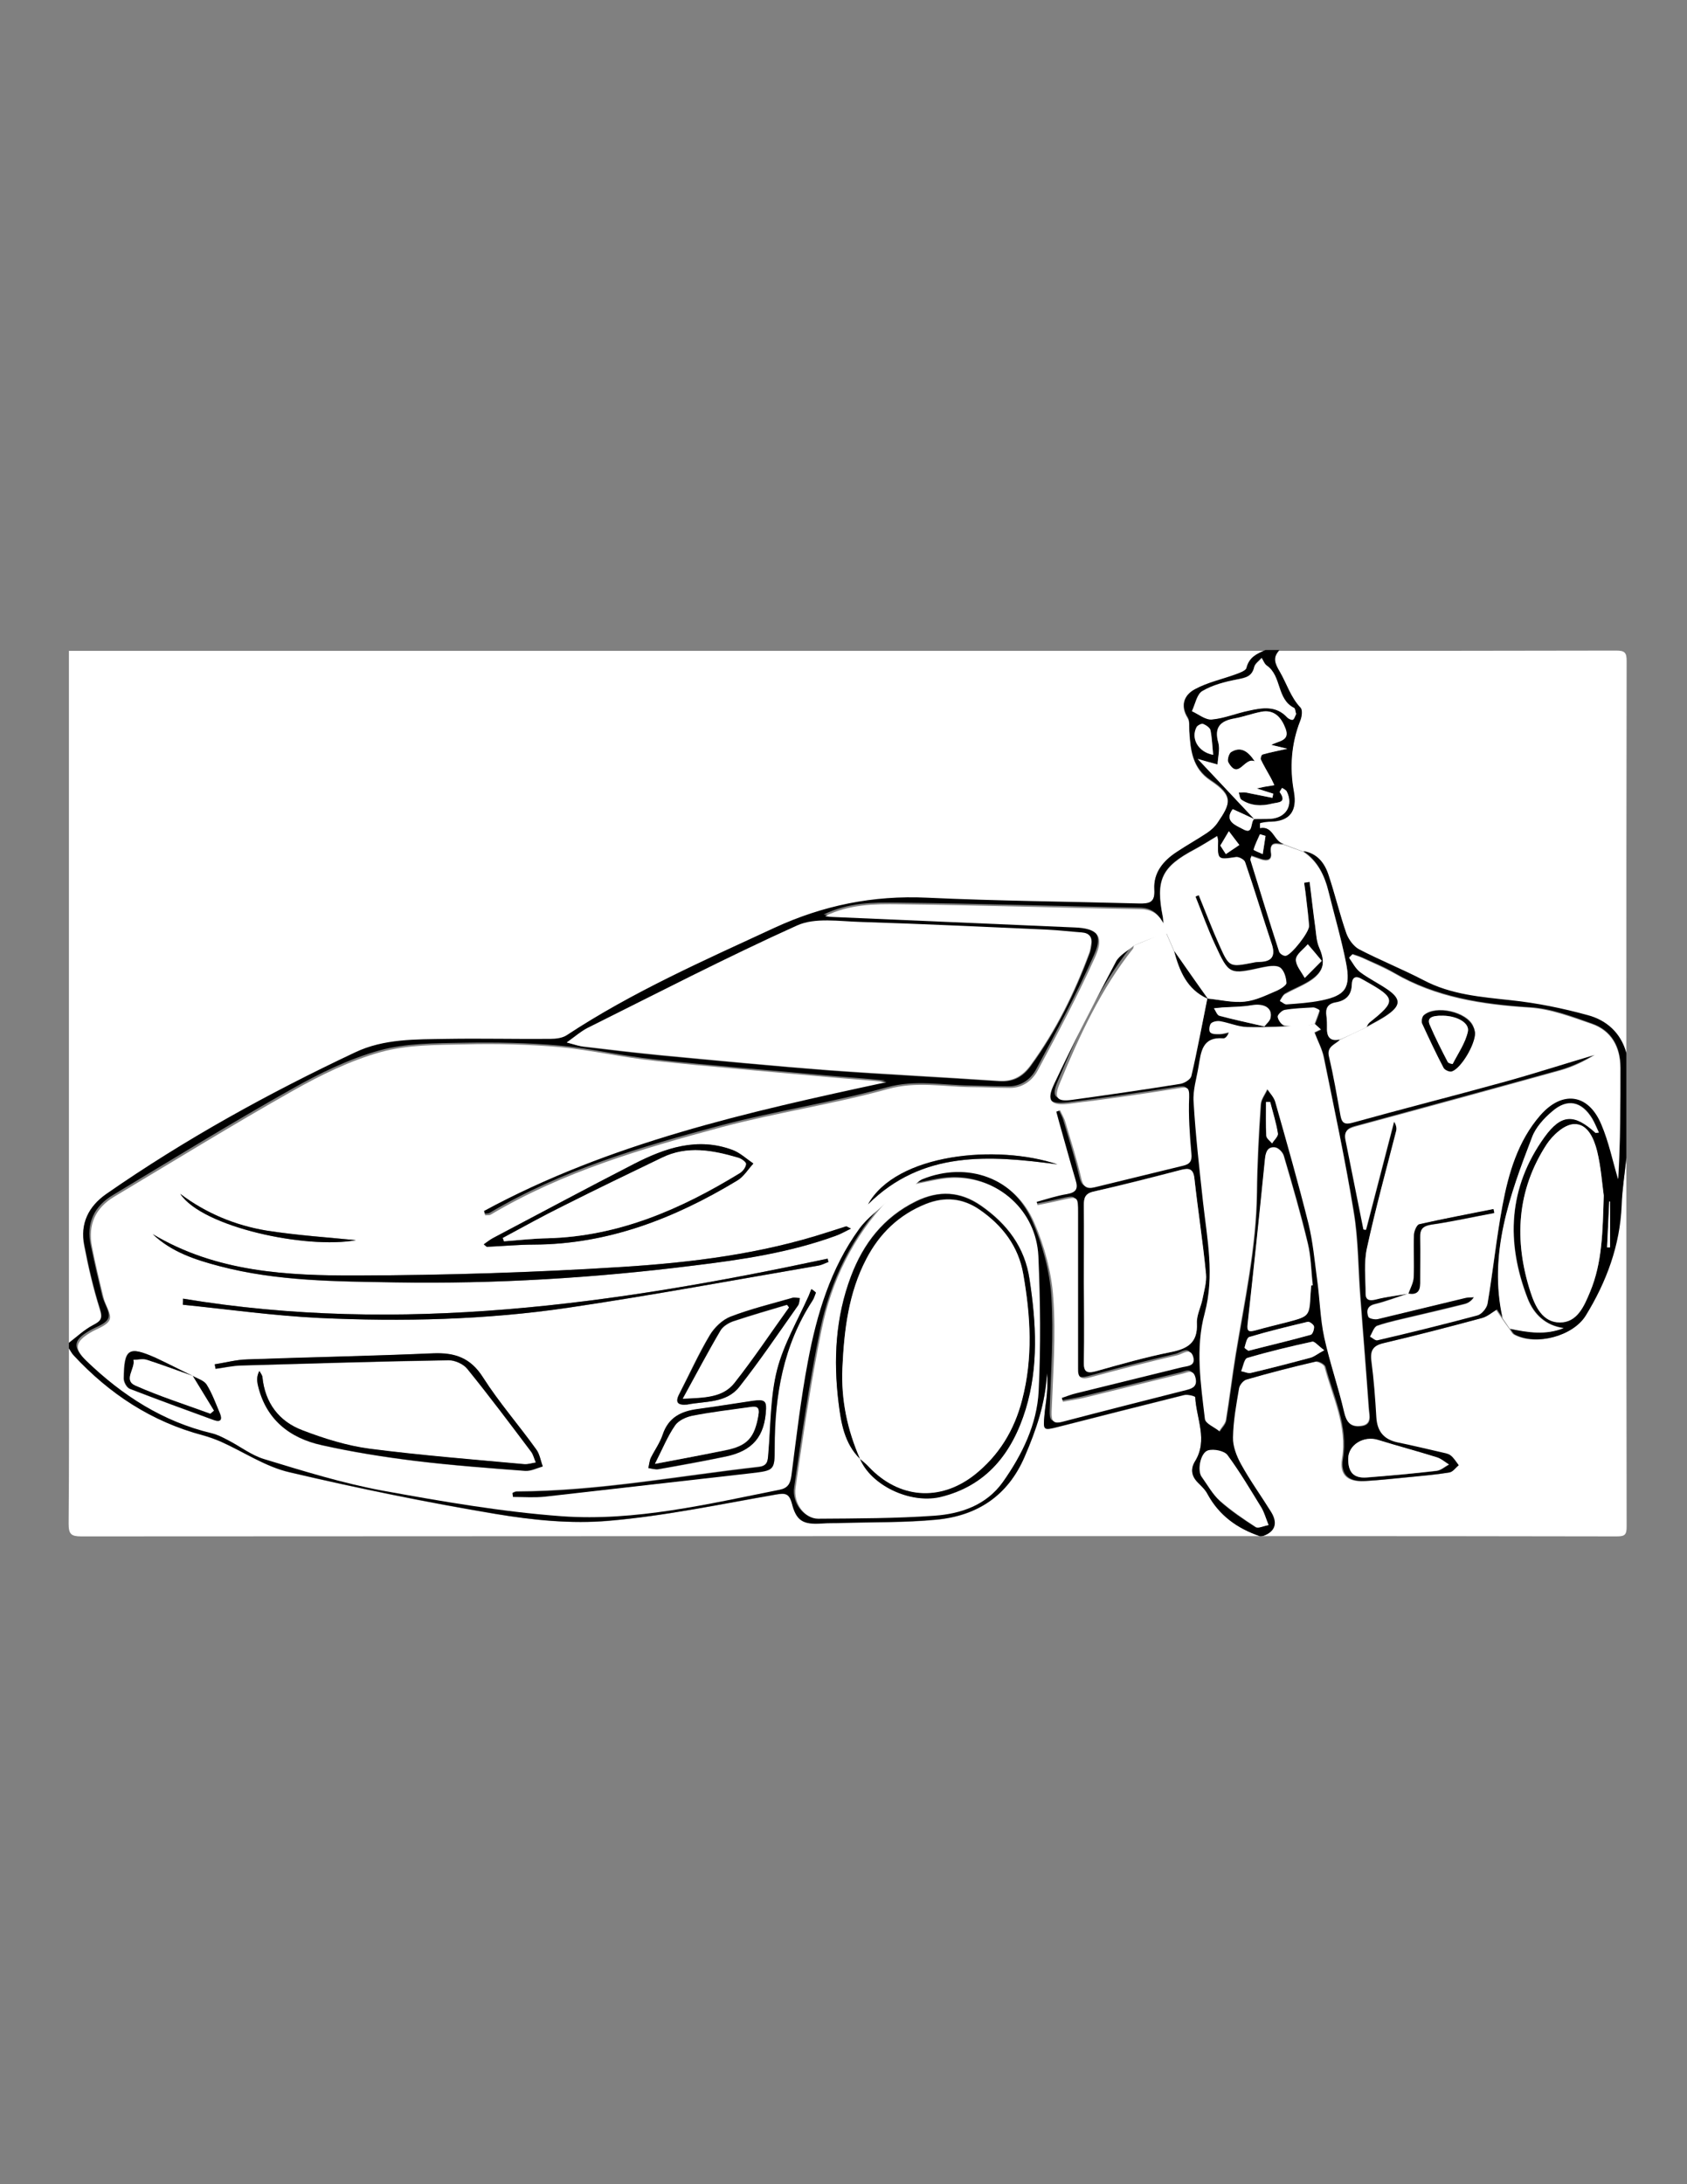 <?xml version="1.0" encoding="utf-8"?>
<!-- Generator: Adobe Illustrator 22.1.0, SVG Export Plug-In . SVG Version: 6.00 Build 0)  -->
<svg version="1.1" id="Layer_1" xmlns="http://www.w3.org/2000/svg" xmlns:xlink="http://www.w3.org/1999/xlink" x="0px" y="0px"
	 viewBox="0 0 612 792" style="enable-background:new 0 0 612 792;" xml:space="preserve">
<rect x="0" y="0" width="612" height="792" fill="#808080" stroke="none"/>
<style type="text/css">
	.st0{fill:#FFFFFF;}
</style>
<g>
	<g>
		<path class="st0" d="M25,487c0-83.7,0-167.3,0-251c144.7,0,289.3,0,434,0c-3.1,1.3-5.9,2.7-6.9,6.5c-0.2,1-2.4,1.8-3.9,2.3
			c-4.9,1.8-10.2,2.9-14.8,5.4c-3.8,2-5.4,5.7-2.6,10.2c0.8,1.2,0.5,3.1,0.6,4.8c0.5,6.9,1.1,13.5,7.7,17.9
			c8.5,5.6,7.3,8.5,2.6,15.4c-1,1.5-2.4,2.8-3.9,3.8c-3.6,2.4-7.4,4.5-11,6.9c-4.9,3.2-8.4,7.5-8.1,13.5c0.3,4.9-1.8,5.3-5.8,5.2
			c-25.6-0.8-51.3-1-76.8-2.1c-19.4-0.9-37.6,2.8-55.2,10.9c-25.7,11.9-51.6,23.2-75.3,38.9c-1.7,1.1-4.1,1.4-6.1,1.4
			c-12.5,0.1-25-0.2-37.5,0c-11.3,0.2-22.8-0.1-33.3,4.9c-31.4,14.8-61.6,31.5-90.2,51.3c-6.6,4.6-9.5,10.7-8,18.5
			c1.5,7.8,3.3,15.6,5.7,23.2c1.1,3.5,0.2,4.4-2.6,5.9C30.5,482.3,27.9,484.8,25,487z"/>
		<path class="st0" d="M464,236c40.8,0,81.5,0,122.3-0.1c3.2,0,3.8,0.8,3.8,3.8C590,287.2,590,334.6,590,382
			c-2.1-7.2-7.2-11.8-14-13.7c-9.1-2.5-18.4-4.4-27.8-5.4c-10.9-1.2-21.8-2-31.8-7.3c-7.7-4-15.7-7.2-23.4-11.2
			c-2-1.1-3.8-3.5-4.6-5.8c-2.4-6.9-4.1-14-6.4-21c-1.5-4.4-4.1-8-9.2-8.8c-2.4-0.9-4.8-1.8-7.2-2.7c-3.6-0.8-3.8-6.7-8.6-5.7
			c0-0.7,0-1.9,0.1-1.9c1.3-0.3,2.6-0.5,3.9-0.5c7-0.2,9.5-4,8.3-10.8c-1.6-8.7-1-17.4,2.3-25.8c0.6-1.4,0.9-3.9,0.1-4.7
			c-3.6-3.8-5-8.7-7.5-13C462.3,240.7,461.6,238.7,464,236z"/>
		<path class="st0" d="M590,420c0,44.5,0,89,0.1,133.5c0,3-0.6,3.6-3.6,3.6C543.7,557,500.8,557,458,557c4.6-1.7,5-5,2.7-8.7
			c-3.5-5.8-7.6-11.4-10.9-17.3c-1.6-2.9-2.9-6.5-2.9-9.7c0.1-6,1.2-11.9,2.2-17.8c0.2-1.2,1.7-2.9,2.8-3.2
			c8.3-2.4,16.7-4.5,25.1-6.5c1-0.2,3.3,1,3.5,1.9c2.9,11,8.3,21.4,6.3,33.4c-0.9,5.7,2,8.3,8,8c5.3-0.3,10.6-0.9,15.9-1.4
			c5-0.5,9.9-0.9,14.8-1.7c1.2-0.2,2.2-1.7,3.3-2.6c-1-1.2-1.8-2.6-3-3.6c-0.8-0.7-2.2-0.8-3.3-1.1c-5.3-1.2-10.7-2.5-16-3.6
			c-4.9-1.1-7.3-4-7.6-9.1c-0.4-6.8-0.8-13.6-1.8-20.4c-0.5-3.9,0.6-5.6,4.5-6.5c12-2.8,23.9-5.9,35.7-9.1c1.9-0.5,3.6-2,5.4-3.1
			c0.5,0.7,1.3,1.9,2.1,3.1c0.9,1.3,1.8,2.6,2.7,3.8c0.6,0.8,1,1.8,1.8,2.2c7.8,4.1,21.1,0.6,25.7-6.9c7.5-12.2,12.4-25.3,13-39.9
			C588.5,431.5,589.4,425.8,590,420z"/>
		<path class="st0" d="M457,557c-142.5,0-285,0-427.5,0.1c-3.7,0-4.6-0.8-4.6-4.6c0.2-21.2,0.1-42.3,0.1-63.5c0.6,0.8,1,1.7,1.7,2.5
			c13,14,28.3,24,46.9,29c2.2,0.6,4.4,1.4,6.5,2.3c8.3,3.7,16.2,9.1,24.9,11.1c24.7,5.8,49.6,10.9,74.7,15.1
			c13.5,2.2,27.6,3.7,41.2,2.5c20.3-1.8,40.4-6,60.5-9.5c3.5-0.6,4.9-0.5,5.9,3.3c1.6,6.2,4.1,7.6,10.6,7.2c2.5-0.2,5-0.1,7.5-0.2
			c11.5-0.3,23-0.1,34.3-1.2c14.8-1.4,25.9-8.7,32-22.8c4.2-9.7,7.6-19.6,8.1-30.3c0.2,2.5,0.2,5,0,7.4c-0.2,2.7-0.7,5.3-0.9,7.9
			c-0.5,5.5-0.4,5.5,4.8,4.2c15.3-3.9,30.6-7.8,45.9-11.6c1.3-0.3,4,0.4,4,0.8c0.4,7.7,4.7,15.5-0.1,23.3c-1.7,2.8-1.3,5.3,1.1,7.7
			c1.3,1.3,2.7,2.6,3.5,4.2C442.3,549.5,448.8,554.2,457,557z"/>
		<path d="M457,557c-8.2-2.8-14.7-7.5-18.9-15.2c-0.8-1.6-2.2-2.9-3.5-4.2c-2.3-2.3-2.8-4.9-1.1-7.7c4.8-7.7,0.5-15.5,0.1-23.3
			c0-0.4-2.7-1.1-4-0.8c-15.3,3.8-30.6,7.7-45.9,11.6c-5.2,1.3-5.3,1.2-4.8-4.2c0.2-2.6,0.7-5.3,0.9-7.9c0.2-2.4,0.3-4.9,0-7.4
			c-0.5,10.7-3.9,20.6-8.1,30.3c-6.1,14.2-17.2,21.4-32,22.8c-11.4,1.1-22.9,0.8-34.3,1.2c-2.5,0.1-5,0-7.5,0.2
			c-6.5,0.4-9-0.9-10.6-7.2c-1-3.8-2.5-3.9-5.9-3.3c-20.1,3.5-40.2,7.8-60.5,9.5c-13.6,1.2-27.7-0.2-41.2-2.5
			c-25-4.2-50-9.3-74.7-15.1c-8.7-2-16.6-7.4-24.9-11.1c-2.1-0.9-4.3-1.7-6.5-2.3c-18.6-4.9-33.9-15-46.9-29
			c-0.7-0.7-1.1-1.6-1.7-2.5c0-0.7,0-1.3,0-2c2.9-2.2,5.5-4.7,8.7-6.4c2.9-1.5,3.7-2.4,2.6-5.9c-2.4-7.6-4.2-15.4-5.7-23.2
			c-1.5-7.7,1.4-13.9,8-18.5c28.5-19.8,58.8-36.5,90.2-51.3c10.5-5,22-4.7,33.3-4.9c12.5-0.2,25,0.1,37.5,0c2.1,0,4.5-0.3,6.1-1.4
			c23.7-15.6,49.6-27,75.3-38.9c17.6-8.1,35.7-11.8,55.2-10.9c25.6,1.2,51.2,1.4,76.8,2.1c4,0.1,6.1-0.3,5.8-5.2
			c-0.4-6,3.2-10.3,8.1-13.5c3.6-2.4,7.4-4.5,11-6.9c1.5-1,2.9-2.3,3.9-3.8c4.7-6.9,5.9-9.8-2.6-15.4c-6.7-4.4-7.3-11-7.7-17.9
			c-0.1-1.6,0.2-3.5-0.6-4.8c-2.8-4.5-1.2-8.2,2.6-10.2c4.6-2.5,9.9-3.6,14.8-5.4c1.4-0.5,3.6-1.3,3.9-2.3c0.9-3.9,3.8-5.2,6.9-6.5
			c1.7,0,3.3,0,5,0c-2.4,2.7-1.7,4.7,0.2,7.9c2.5,4.3,3.9,9.2,7.5,13c0.8,0.8,0.5,3.3-0.1,4.7c-3.3,8.4-3.9,17.1-2.3,25.8
			c1.2,6.8-1.3,10.6-8.3,10.8c-1.3,0-2.6,0.2-3.9,0.5c-0.2,0-0.1,1.2-0.1,1.9c4.8-1,5,4.9,8.6,5.7c-2.2,0-5.3-1.5-4.6,3.1
			c0.4,2.6-1.4,3-3.6,2.3c-1.2-0.4-2.3-0.8-3.5-1.2c-0.2,0.7-0.5,1-0.4,1.3c3.4,11.1,6.9,22.2,10.4,33.2c0.2,0.7,1.6,1.6,2.4,1.6
			c2.1-0.1,8.7-8.7,8.5-10.9c-0.2-3.1-0.6-6.3-1-9.4c-0.2-2.1-0.6-4.2-0.8-6.2c0.7-0.1,1.4-0.2,2-0.3c0.7,5.6,1.4,11.2,2.1,16.8
			c0.3,2.4,0.5,5,1.4,7.1c2.2,5.1,1.9,8.4-2.8,11.7c-3,2.1-6.5,3.3-9.6,5.1c-0.8,0.5-1.3,1.6-1.9,2.5c0.8,0.4,1.7,1.2,2.5,1.2
			c4.1-0.3,8.3-0.6,12.4-1.4c8.9-1.8,10.9-4.5,9.1-13.6c-1.7-8.6-4.2-17.1-6.3-25.6c-1.5-5.9-3.9-11.2-9.2-14.7
			c5.1,0.8,7.8,4.4,9.2,8.8c2.3,6.9,4,14.1,6.4,21c0.8,2.2,2.6,4.7,4.6,5.8c7.7,4,15.7,7.2,23.4,11.2c10,5.3,20.9,6.1,31.8,7.3
			c9.4,1,18.7,2.9,27.8,5.4c6.8,1.8,12,6.4,14,13.7c0,12.7,0,25.3,0,38c-0.6,5.8-1.5,11.5-1.7,17.3c-0.6,14.5-5.5,27.7-13,39.9
			c-4.6,7.5-17.9,11-25.7,6.9c-0.8-0.4-1.2-1.5-1.8-2.2c6.5,1.4,13,2.4,19.5-0.2c-6.6-0.9-10.8-5.1-13-10.6
			c-8-20.5-7.1-40.4,6.1-58.7c6.1-8.4,10.7-8.5,18.5-1.5c0.1,0.1,0.5,0,1.2-0.1c-0.9-1.8-1.5-3.4-2.4-5c-3.8-6.3-9-7.5-14.5-2.7
			c-2.9,2.5-5.9,5.8-7.3,9.3c-8.1,21.1-15.9,42.4-10.7,65.7c-0.8-1.2-1.7-2.4-2.1-3.1c-1.8,1.1-3.5,2.6-5.4,3.1
			c-11.9,3.2-23.8,6.3-35.7,9.1c-3.8,0.9-5,2.6-4.5,6.5c0.9,6.8,1.4,13.6,1.8,20.4c0.3,5,2.6,8,7.6,9.1c5.4,1.1,10.7,2.4,16,3.6
			c1.1,0.3,2.4,0.4,3.3,1.1c1.2,0.9,2,2.3,3,3.6c-1.1,0.9-2.1,2.4-3.3,2.6c-4.9,0.8-9.9,1.2-14.8,1.7c-5.3,0.5-10.6,1.1-15.9,1.4
			c-6,0.3-8.9-2.3-8-8c2-12-3.4-22.4-6.3-33.4c-0.2-0.9-2.5-2.2-3.5-1.9c-8.4,1.9-16.8,4.1-25.1,6.5c-1.2,0.3-2.6,2-2.8,3.2
			c-1,5.9-2.1,11.8-2.2,17.8c-0.1,3.2,1.3,6.8,2.9,9.7c3.3,6,7.3,11.5,10.9,17.3c2.3,3.7,1.9,7-2.7,8.7C457.7,557,457.3,557,457,557
			z M455,297c2,0,4,0.1,6-0.1c5.6-0.4,8.2-4.9,5.8-9.9c-0.3-0.6-1.1-0.8-1.7-1.3c-0.3,0.5-1,1.3-0.8,1.6c2.7,3.9-0.8,3.6-2.8,4.1
			c-3.9,0.9-7.7,0.8-11.1-1.4c-0.6-0.4-0.7-1.7-1-2.6c0.9,0,1.9-0.2,2.7,0c3.2,0.6,6.4,1.3,9.5,1.9c0.1-0.5,0.2-1,0.3-1.5
			c-1.5-0.5-3.1-1-6-1.9c1.9-0.4,2.3-0.5,2.8-0.6c1.2-0.2,2.4-0.4,3.6-0.6c-0.5-1.1-1.1-2.1-1.6-3.2c-1.1-2-2.3-4-3.3-6.1
			c-0.2-0.5,0.2-1.7,0.6-1.8c2.8-0.8,5.6-1.3,9-2.1c-2.5-0.6-4.1-1-5.8-1.4c2.7-1.5,6.8-1.4,5.2-5.8c-1.4-3.8-3.9-7.2-8.9-6.2
			c-3.2,0.7-6.4,1.9-9.6,2.4c-5.3,0.9-7.6,3.3-5.9,8.9c0.7,2.4-0.1,5.2-0.3,7.8c-1.9-0.5-3.8-1.1-7.2-2
			C442,283.1,448.5,290.1,455,297c-2.5-1.1-5.1-2.4-7.8-3.6c-3.3,4.4,1.2,5.9,3.8,7.3C454.8,302.8,453.5,298.1,455,297z M438,362
			c4.5,0.5,9.1,1.6,13.5,1.1c4-0.4,7.9-2.5,11.7-4c1.4-0.6,3.5-1.9,3.4-2.8c-0.2-2-1-4.7-2.4-5.6c-1.5-0.9-4.1-0.4-6.2,0
			c-12.1,2.6-12.2,2.8-17.4-8.5c-2.6-5.6-4.7-11.5-7-17.2c0.4-0.2,0.8-0.3,1.2-0.5c2.5,6.1,4.8,12.2,7.5,18.2
			c3.5,8,3.7,7.9,12.1,6.3c0.8-0.2,1.6-0.3,2.5-0.3c4.4-0.2,5.8-2.2,4.4-6.4c-3.3-9.9-6.3-19.9-9.7-29.8c-0.3-0.9-2.2-1.9-3.2-1.8
			c-6.7,1-6.7,1.1-6.6-5.9c0-0.5-0.2-1-0.3-1.7c-2.8,1.7-5.4,3.4-8.1,4.8c-12.1,6.4-14.3,11.1-11.6,24.6c0.2,0.8,0.2,1.7,0.2,2.5
			c-1.7-3.6-4-5.8-8.6-5.9c-29.3-0.5-58.6-1.5-87.9-1.8c-8.7-0.1-17.6-0.1-26.7,4.3c1.5,0.2,2.1,0.2,2.7,0.3
			c29.3,1.3,58.5,2.6,87.8,3.8c8.3,0.4,11,3.1,7.6,10.5c-6.3,14.1-13.6,27.7-20.9,41.3c-1.9,3.7-5.4,6.4-10.1,6.4
			c-4.7,0-9.3-0.2-14-0.3c-10.1-0.1-19.9-2.2-30.3,0.7c-19.8,5.5-40.3,8.5-60.2,13.8c-28.9,7.7-57.7,16.2-83.8,31.7
			c-0.5,0.3-1.4,0.2-2.1,0.3c-0.1-0.5-0.3-1-0.4-1.6c45.6-24.8,95.7-35.9,146-46.7c-7.3-0.8-14.5-1.2-21.8-1.9
			c-20.7-1.9-41.5-3.5-62.1-5.8c-11.5-1.2-22.9-4-34.5-5c-11.4-1-22.9-1.2-34.4-1c-10.3,0.2-21,0.1-30.7,2.8
			c-11.1,3.1-21.7,8.3-31.8,14c-21.9,12.3-43.3,25.5-64.8,38.4c-6.9,4.1-9.8,10.3-8.1,18.2c1.3,6.2,2.7,12.3,4.2,18.5
			c0.7,2.7,3,5.9,2.2,7.9c-0.8,2.2-4.5,3.2-7,4.7c-5.6,3.3-6.1,5.8-1.3,10.4c12.9,12.4,27.6,21.9,45.3,26.1c2,0.5,4,1.5,5.9,2.5
			c4.4,2.3,8.5,5.5,13.2,6.9c14.2,4.2,28.4,8.7,42.8,11.4c21.6,4,43.3,7.7,65.1,9.3c26.7,2,52.9-4.4,79-9.6c3-0.6,3.9-2.2,4.3-5.1
			c1.8-13.8,3.4-27.7,6-41.5c3.2-17.1,8.2-33.7,18.6-48c2.9-4,7.2-7,10.8-10.5c-12.8,13.5-20.7,29.7-24.5,47.7
			c-3.9,18.8-6.6,37.9-9.4,57c-0.9,5.7,3.4,11.2,8.2,11.2c14.1-0.1,28.3-0.1,42.3-1.1c9.6-0.7,18.7-3.9,24.7-12.2
			c7.1-9.9,12.4-20.8,13-33c0.8-16.3,0.7-32.6-0.1-48.9c-0.8-16.5-14.4-28.7-30.8-28.4c-4.7,0.1-9.4,1.5-14.2,2.3
			c0.9-0.7,1.7-1.6,2.7-2c16.3-6.6,33.6-0.5,40.6,15.7c3.7,8.5,6.3,18.1,6.9,27.3c0.9,13.7-0.2,27.6-0.6,41.3
			c-0.1,3.3,0.4,4.6,4.1,3.6c14.9-4,29.9-7.8,44.9-11.5c2.5-0.6,3.9-1.4,3.2-4.4c-0.8-3.3-2.8-2-4.7-1.5c-12,2.9-23.9,5.9-35.9,8.8
			c-2.5,0.6-5,1-7.5,1.4c-0.1-0.5-0.3-0.9-0.4-1.4c1.8-0.6,3.5-1.3,5.3-1.7c12.6-3.1,25.2-6.1,37.8-9.3c2.1-0.5,5.5-0.3,4.6-3.8
			c-0.9-3.8-3.9-1.1-5.7-0.7c-10.7,2.5-21.3,5.2-31.9,8.1c-3.3,0.9-4.3-0.2-4.2-3.2c0-1.3,0-2.7,0-4c0-17.5,0-35,0-52.5
			c0-6-0.1-6-5.8-4.7c-3,0.7-5.9,1.3-8.9,1.9c-0.1-0.4-0.2-0.8-0.3-1.2c3.6-1,7.2-2.2,10.9-2.8c3.3-0.6,4.1-1.9,3.2-5.1
			c-2.1-7-4-14-6-21.1c-0.3-1.2-0.7-2.5-1-3.7c0.5-0.2,0.9-0.3,1.4-0.5c0.6,1.4,1.5,2.8,1.9,4.3c2,6.7,4.1,13.3,5.7,20.1
			c0.7,3.2,1.8,4.3,5,3.5c10.6-2.7,21.3-5.3,32-7.8c2.6-0.6,3.3-1.7,3-4.5c-0.6-6.8-1.1-13.6-0.8-20.4c0.2-3.7-0.7-3.6-3.8-3.2
			c-13.1,2-26.3,4-39.5,5.6c-6.9,0.8-8.5-1.1-5.7-7.1c7.1-15,14.8-29.8,22.5-44.5c1.3-2.4,4.2-3.8,6.4-5.7c-0.1,0.3-0.1,0.7-0.3,0.9
			c-11.7,14.7-19.4,31.6-26.6,48.8c-2.3,5.4-1.1,6.8,4.5,6.1c13.1-1.7,26.3-3.7,39.3-5.8c1.5-0.2,3.6-1.6,3.9-2.8
			C434.3,380.8,436.1,371.4,438,362z M473.8,372.1c-7.1,0.2-14.1,0.7-21.2,0.5c-3.2-0.1-6.4-1.5-9.7-2.1c-1.1-0.2-2.7,0.1-3.4,0.8
			c-0.6,0.6-0.8,2.7-0.3,3.2c0.7,0.7,2.3,0.6,3.4,0.6c1.1,0,2.3-0.4,3.4-0.6c-0.5,1.3-1.4,2.2-2.1,2.2c-7.6-0.6-8,5.1-8.9,10.2
			c-0.7,4.3-2.1,8.6-1.8,12.8c0.8,12.1,2.1,24.2,3.4,36.2c1.5,13.5,4.3,26.8,0.6,40.6c-3.4,12.5-1.4,25.5,0.1,38.2
			c0.2,1.6,3.4,2.9,5.2,4.4c0.8-1.3,2.2-2.6,2.4-4.1c1.3-7.9,2.2-15.8,3.5-23.7c3.2-19.5,7.5-38.9,7.7-58.8
			c0.1-10.6,0.7-21.3,1.4-31.9c0.1-1.9,1.5-3.7,2.4-5.5c1,1.5,2.5,2.9,2.9,4.6c4.2,14.7,8.4,29.4,12.1,44.3
			c1.6,6.5,2.2,13.4,3.1,20.1c0.9,7,1.1,14.2,2.6,21.1c1.9,9.1,5,17.9,7.2,27c0.8,3.6,2.2,5.4,5.9,5c4.2-0.4,3.2-3.7,3-6.1
			c-1-13.6-2.1-27.2-3.1-40.8c-0.8-10.3-0.7-20.7-2.4-30.8c-3.1-18.7-7.1-37.2-10.8-55.8c-0.6-3.1-2.2-6-3.4-9.2
			c0.1-0.1,1.2-0.6,2.3-1.1c-0.7-0.7-1.5-1.3-2.2-2c0.6-1.6,1.3-3.2,1.7-4.8c0-0.1-1.5-1-2.3-1c-3.5,0.1-7,0.3-10.4,0.9
			c-1,0.2-2.7,1.8-2.5,2.5c0.2,1.2,1.5,2.9,2.5,3.1C468.5,372.3,471.2,372.1,473.8,372.1z M511,469L511,469
			c-4.1,1.2-8.1,2.8-12.3,3.8c-2.8,0.7-2.9,2.6-2.2,4.5c0.2,0.6,2.4,1.1,3.5,0.8c10.5-2.4,21-5,31.5-7.6c1.1-0.3,2.2-0.2,3.3-0.3
			c-1.1,1.7-2.4,2.3-3.7,2.6c-6,1.5-12,2.9-17.9,4.3c-4.5,1.1-9.1,2-13.5,3.5c-1.2,0.4-1.7,2.6-2.6,3.9c0.9,0.5,2,1.5,2.7,1.3
			c12.1-2.9,24.2-5.8,36.2-9c1.5-0.4,3.4-2.6,3.7-4.2c2-11.8,3.2-23.7,5.4-35.5c2.2-11.8,5.6-23.4,13.7-32.8
			c8-9.2,17.5-7.9,22.2,3.2c2.7,6.4,4.1,13.3,6.1,19.9c0.8-13.4,0.8-26.8,0.8-40.3c0-7.6-3.2-13.5-10.4-16
			c-7.3-2.6-14.9-5.5-22.5-5.9c-17.3-1.1-34-3.7-49.2-12.5c-3.7-2.2-7.8-3.8-11.7-5.6c-1.1-0.5-2.3-0.8-3.4-1.2
			c-0.4,0.4-0.8,0.8-1.2,1.2c1.3,1.8,2.3,3.9,4,5.2c3.2,2.4,6.8,4.1,10.1,6.4c4.7,3.3,4.7,5.8-0.1,9.1c-2.4,1.7-5.1,3-7.7,4.5
			c0.3-0.5,0.6-1.2,1-1.6c9.7-7.8,9.6-8.8-1.6-15.1c-0.3-0.2-0.6-0.3-0.9-0.5c-2.4-1.5-3.8-0.9-3.9,1.9c-0.1,3.9-2.3,5.8-5.8,6.4
			c-2.9,0.5-3.8,2.2-3.4,4.9c0.2,1.5,0.3,3,0.2,4.5c-0.1,3.4,1.5,4.7,4.8,4c-1.5,1.8-4.7,2.2-3.9,6c1.7,7.1,2.8,14.3,4.2,21.5
			c0.5,2.7,1.5,3.3,4.4,2.5c18.1-5,36.3-9.6,54.3-14.6c11.3-3.1,22.4-6.7,33.6-10c-4,2.4-8.3,4.4-12.7,5.7
			c-24.5,6.8-49,13.4-73.5,20.1c-2.7,0.7-5.1,1.2-4.3,5.1c2.3,10.8,4.4,21.6,6.5,32.4c0.3,0.1,0.6,0.1,0.9,0.2
			c3.4-13.1,6.8-26.2,10.2-39.3c0.8,1.2,1.1,2.3,0.8,3.3C503,424,499.1,438,496,452.3c-1.2,5.3-0.5,11.1-0.5,16.6
			c0,2.5,1.5,2.7,3.8,2.1C503.1,470.2,507.1,469.7,511,469z M205.6,378c3,0.8,4.9,1.4,6.8,1.7c9.2,1.1,18.5,2.2,27.8,3.1
			c20.2,1.9,40.4,3.8,60.6,5.4c20.6,1.5,41.2,2.5,61.8,3.9c5.1,0.3,8.5-1.6,11.4-5.6c9.2-12.6,16-26.4,21.4-41
			c0.3-0.9,0.5-1.9,0.6-2.9c0.4-2.7-0.6-4.1-3.4-4.3c-4.1-0.3-8.3-0.8-12.4-1c-22.6-1-45.2-2.1-67.8-2.8c-7.7-0.2-16.5-1.7-23.1,1.3
			c-25.8,11.5-50.9,24.6-76.1,37.2C210.7,374,208.7,375.8,205.6,378z M393.2,465C393.2,465,393.2,465,393.2,465
			c0,9.6,0.1,19.3,0,28.9c-0.1,3.5,1,4.3,4.4,3.3c8.9-2.5,17.9-5,27-6.9c6.1-1.2,10-3.3,9.6-10.4c-0.1-2.9,1.4-5.8,2-8.7
			c0.6-3.1,1.6-6.3,1.3-9.3c-1.2-11.6-3-23.1-4.2-34.6c-0.4-3.5-1.9-3.9-4.8-3.1c-10.6,2.7-21.2,5.4-31.9,7.9c-3,0.7-3.5,2.3-3.4,5
			C393.3,446.4,393.2,455.7,393.2,465z M581.8,433.5c-0.6-4.3-1-10.3-2.4-16c-1.1-4.4-3.4-10.1-8.5-9.8c-3.4,0.2-7.6,4-9.8,7.3
			c-10.9,16.7-11.9,34.9-5.9,53.5c1.7,5.2,4.4,11.1,10.7,11.1c6.3,0,8.7-5.9,10.9-11C581.3,457.9,581.4,446.5,581.8,433.5z
			 M475.7,466.1c0.2,0,0.4,0,0.6-0.1c-0.6-5.1-0.6-10.3-1.8-15.2c-2.5-10.6-5.6-21.2-8.7-31.7c-0.4-1.3-1.9-2.9-3.1-3.1
			c-2.6-0.4-3.5,1.3-3.7,4c-2,20-4.1,39.9-6.3,59.9c-0.3,3.1,0.7,3,2.9,2.4c3.8-1.1,7.7-2,11.6-3c7.9-2.1,7.9-2.1,8.3-10.3
			C475.5,468.1,475.6,467.1,475.7,466.1z M470.2,258.9c-0.3-0.8-0.3-2.1-0.8-2.3c-6.3-3.2-4.4-11.5-9.8-15.3
			c-0.9-0.6-1.3-1.8-1.9-2.8c-1,1.1-2.5,2.1-2.7,3.3c-0.8,3.5-3.1,3.9-6.2,4.5c-4.3,0.9-8.8,2-12.6,4.2c-2,1.2-2.6,4.8-3.8,7.3
			c2.4,1.1,4.9,3.2,7.2,3c4.5-0.4,8.9-2.3,13.5-3.2c4.9-1,9.9-1.9,13.9,2.5c0.5,0.5,1.6,1,2,0.8
			C469.6,260.6,469.8,259.6,470.2,258.9z M460.2,553c-1.1-2.8-1.6-4.6-2.6-6.1c-4-6.5-7.9-13.1-12.4-19.2c-1.2-1.5-4.9-2.3-7-1.7
			c-2.8,0.8-4,7.4-2.3,9.6c2.2,2.9,4,6.3,6.6,8.7c4,3.6,8.5,6.6,13,9.5C456.5,554.3,458.4,553.3,460.2,553z M489.1,528.8
			c-0.1,5,2,7.3,6.8,7c8.4-0.7,16.9-1.5,25.3-2.4c1.6-0.2,3-1.5,4.5-2.3c-1.4-0.9-2.8-2.2-4.4-2.6c-7.1-2.2-14.2-4.1-21.3-6.3
			C494.7,520.5,489.2,523.9,489.1,528.8z M480.4,489.6c-2.2-1.6-3.5-3.3-4.4-3.1c-7.9,1.7-15.8,3.6-23.6,5.9
			c-1.1,0.3-1.5,3.1-2.2,4.8c1.2,0.2,2.5,0.9,3.6,0.6c7.2-1.7,14.5-3.5,21.6-5.5C476.8,491.9,478,490.9,480.4,489.6z M452.9,489.8
			c7.8-2,15.2-3.8,22.6-5.8c0.7-0.2,1.3-2,1.2-3c-0.1-0.7-1.6-1.8-2.3-1.7c-7.1,1.7-14.2,3.4-21.2,5.5c-0.9,0.3-1.3,2.4-1.7,3.8
			C451.4,488.9,452.5,489.5,452.9,489.8z M458.7,372.2c0.7-0.9,2-1.9,2.2-3c0.8-3.6-2.3-5.3-6.9-4.6c-3.5,0.6-7.1,0.5-10.6,0.8
			c-1,0.1-2,0.2-3,0.3c0.7,0.9,1.2,2.5,2,2.7C447.4,369.7,452.6,370.7,458.7,372.2z M479.5,348.4c-2.2-2.6-3.6-4.3-5-6
			c-1.5,1.8-4.2,3.6-4.3,5.5c-0.1,2.2,2,4.5,3.2,6.7C475.2,352.8,477,351,479.5,348.4z M440.1,273.7c-0.3-3.1-0.4-6-0.9-8.9
			c-0.2-1-1.7-1.9-2.7-2.3c-0.5-0.2-1.9,0.5-2.3,1.1C431.8,267.7,434.6,272.8,440.1,273.7z M460.8,399.6c-0.5,0-1,0-1.6,0
			c0,4.1-0.1,8.2,0.1,12.2c0.1,1,1.4,1.9,2.1,2.8c0.8-1.2,2.3-2.5,2.1-3.6C462.9,407.1,461.7,403.4,460.8,399.6z M442.7,306.6
			c0.8,1.3,1.4,2.2,2,3.1c1.6-1.1,3.3-2.2,4.9-3.3c-1.3-1.7-2.5-3.3-3.8-5C444.8,303,443.9,304.6,442.7,306.6z M459.1,303.1
			c-0.7-0.2-1.4-0.4-2.1-0.6c-0.8,1.9-1.7,3.7-2.3,5.6c-0.1,0.2,2.1,1,3.3,1.6C458.4,307.5,458.8,305.3,459.1,303.1z M584.1,435.7
			c-0.1,0-0.2,0-0.3-0.1c-0.3,5.6-0.5,11.1-0.8,16.7c0.4,0,0.7,0,1.1,0C584.1,446.8,584.1,441.2,584.1,435.7z"/>
		<path class="st0" d="M472.8,308.9c5.3,3.5,7.8,8.8,9.2,14.7c2.1,8.5,4.6,17,6.3,25.6c1.8,9.1-0.2,11.8-9.1,13.6
			c-4,0.8-8.2,1.1-12.4,1.4c-0.8,0.1-1.6-0.8-2.5-1.2c0.6-0.8,1-2,1.9-2.5c3.2-1.8,6.7-3.1,9.6-5.1c4.6-3.3,5-6.6,2.8-11.7
			c-1-2.2-1.1-4.7-1.4-7.1c-0.8-5.6-1.4-11.2-2.1-16.8c-0.7,0.1-1.4,0.2-2,0.3c0.3,2.1,0.6,4.2,0.8,6.2c0.4,3.1,0.7,6.3,1,9.4
			c0.2,2.2-6.5,10.7-8.5,10.9c-0.8,0.1-2.2-0.8-2.4-1.6c-3.6-11.1-7-22.2-10.4-33.2c-0.1-0.2,0.2-0.6,0.4-1.3
			c1.2,0.4,2.3,0.8,3.5,1.2c2.2,0.8,4,0.3,3.6-2.3c-0.7-4.6,2.4-3.1,4.6-3.1C468,307.2,470.4,308,472.8,308.9z"/>
		<path class="st0" d="M545.1,478c-5.2-23.3,2.6-44.6,10.7-65.7c1.3-3.5,4.3-6.8,7.3-9.3c5.5-4.8,10.7-3.6,14.5,2.7
			c0.9,1.5,1.6,3.2,2.4,5c-0.7,0-1.1,0.2-1.2,0.1c-7.7-7-12.4-6.9-18.5,1.5c-13.2,18.3-14.1,38.2-6.1,58.7c2.2,5.6,6.4,9.7,13,10.6
			c-6.5,2.6-12.9,1.6-19.5,0.2C546.9,480.6,546,479.3,545.1,478z"/>
		<path class="st0" d="M411.3,342.9c-2.2,1.9-5.1,3.4-6.4,5.7c-7.8,14.7-15.4,29.4-22.5,44.5c-2.9,6.1-1.2,8,5.7,7.1
			c13.2-1.6,26.3-3.5,39.5-5.6c3-0.5,3.9-0.5,3.8,3.2c-0.3,6.8,0.2,13.6,0.8,20.4c0.3,2.8-0.5,3.9-3,4.5c-10.7,2.6-21.3,5.2-32,7.8
			c-3.2,0.8-4.3-0.3-5-3.5c-1.6-6.8-3.7-13.4-5.7-20.1c-0.4-1.5-1.3-2.9-1.9-4.3c-0.5,0.2-0.9,0.3-1.4,0.5c0.3,1.2,0.7,2.5,1,3.7
			c2,7,3.9,14.1,6,21.1c1,3.2,0.2,4.5-3.2,5.1c-3.7,0.6-7.3,1.8-10.9,2.8c0.1,0.4,0.2,0.8,0.3,1.2c3-0.6,5.9-1.2,8.9-1.9
			c5.7-1.3,5.8-1.3,5.8,4.7c0,17.5,0,35,0,52.5c0,1.3,0,2.7,0,4c-0.1,3,0.9,4.1,4.2,3.2c10.6-2.9,21.2-5.6,31.9-8.1
			c1.8-0.4,4.7-3,5.7,0.7c0.9,3.5-2.5,3.2-4.6,3.8c-12.6,3.1-25.2,6.2-37.8,9.3c-1.8,0.4-3.5,1.1-5.3,1.7c0.1,0.5,0.3,0.9,0.4,1.4
			c2.5-0.5,5-0.8,7.5-1.4c12-2.9,23.9-5.9,35.9-8.8c1.8-0.4,3.9-1.8,4.7,1.5c0.7,2.9-0.8,3.8-3.2,4.4c-15,3.8-30,7.6-44.9,11.5
			c-3.6,1-4.2-0.3-4.1-3.6c0.5-13.8,1.6-27.6,0.6-41.3c-0.6-9.2-3.2-18.8-6.9-27.3c-7-16.2-24.3-22.3-40.6-15.7
			c-1,0.4-1.8,1.3-2.7,2c-3.1,1.8-6.2,3.7-9.4,5.5c-3.6,3.5-7.9,6.5-10.8,10.5c-10.4,14.3-15.4,31-18.6,48
			c-2.6,13.7-4.2,27.6-6,41.5c-0.4,2.9-1.3,4.5-4.3,5.1c-26.1,5.2-52.3,11.5-79,9.6c-21.8-1.6-43.6-5.4-65.1-9.3
			c-14.5-2.7-28.7-7.1-42.8-11.4c-4.7-1.4-8.7-4.6-13.2-6.9c-1.9-1-3.8-2-5.9-2.5c-17.7-4.2-32.4-13.7-45.3-26.1
			c-4.8-4.6-4.3-7,1.3-10.4c2.5-1.5,6.1-2.5,7-4.7c0.8-2-1.6-5.2-2.2-7.9c-1.5-6.1-3-12.3-4.2-18.5c-1.6-8,1.2-14.1,8.1-18.2
			c21.6-12.9,43-26.1,64.8-38.4c10.1-5.7,20.7-10.9,31.8-14c9.8-2.7,20.4-2.6,30.7-2.8c11.5-0.3,23,0,34.4,1
			c11.5,1.1,22.9,3.8,34.5,5c20.7,2.2,41.4,3.9,62.1,5.8c7.3,0.7,14.5,1.1,21.8,1.9c-50.3,10.8-100.4,22-146,46.7
			c0.1,0.5,0.3,1,0.4,1.6c0.7-0.1,1.5,0.1,2.1-0.3c26.1-15.5,54.8-23.9,83.8-31.7c19.9-5.3,40.4-8.3,60.2-13.8
			c10.4-2.9,20.2-0.8,30.3-0.7c4.7,0,9.3,0.3,14,0.3c4.7,0,8.2-2.8,10.1-6.4c7.3-13.6,14.6-27.3,20.9-41.3
			c3.3-7.4,0.7-10.2-7.6-10.5c-29.3-1.3-58.5-2.5-87.8-3.8c-0.6,0-1.2-0.1-2.7-0.3c9.1-4.4,18-4.4,26.7-4.3
			c29.3,0.3,58.6,1.3,87.9,1.8c4.6,0.1,6.8,2.3,8.6,5.9c0.3,1,0.6,1.9,0.9,2.9C419.1,339.6,415.2,341.2,411.3,342.9z M69.9,498.9
			C69.9,498.9,70,499,69.9,498.9c-4.5-2.2-9-4.5-13.7-6.6c-9.7-4.3-11.3-3.2-11.4,7.6c0,1.3,1.1,3.3,2.2,3.7
			c10.1,3.9,20.2,7.6,30.4,11.3c2.3,0.8,3.2-0.1,2.2-2.4c-1.5-3.5-2.8-7.2-4.8-10.4C74,500.6,71.7,500,69.9,498.9z M55.4,447.5
			c6.8,6.4,15.4,9.3,24.2,11.6c21,5.6,42.5,5.6,63.9,5.9c36.2,0.6,72.2-1.6,108.1-6.1c17.5-2.2,34.9-4.7,51.6-10.8
			c1.7-0.6,3.3-1.6,5.5-2.6c-1.3-0.5-1.6-0.8-1.8-0.8c-2.2,0.7-4.4,1.4-6.6,2.1c-24.2,7.9-49.4,11-74.6,12.6
			c-31.9,2.1-63.8,3-95.8,3.1C104.3,462.6,78.6,461.4,55.4,447.5z M77.9,494.7c0.1,0.6,0.2,1.1,0.3,1.7c3.1-0.4,6.1-1.1,9.2-1.2
			c25.1-0.7,50.3-1.5,75.4-1.9c2.2,0,5.3,1.3,6.7,3.1c8,9.8,15.6,20,23.2,30.1c0.8,1.1,1.1,2.6,1.7,3.9c-1.4,0.2-2.8,0.7-4.2,0.6
			c-18.7-1.8-37.5-3.2-56.1-5.6c-8.3-1.1-16.6-3.7-24.4-6.7c-8.5-3.3-13.5-10-14.5-19.3c-0.1-0.8-0.7-1.5-1.1-2.2
			c-0.9,1.8-0.9,3.4-0.6,4.9c2.8,12.5,11.4,19.4,23.3,22c11.2,2.5,22.6,4.3,33.9,5.7c13.2,1.6,26.5,2.6,39.8,3.6
			c2.1,0.2,4.3-1,6.4-1.6c-0.8-2.1-1.1-4.5-2.4-6.2c-6.4-8.8-13.5-17-19.3-26.1c-4.5-7-10.2-9-18-8.7c-22.5,0.9-44.9,1.4-67.4,2.2
			C85.8,493,81.8,494.1,77.9,494.7z M66.4,470.9c0,0.7,0,1.5,0,2.2c16.5,1.6,32.9,4,49.5,4.8c30.1,1.4,60.3,0.7,90.2-3.7
			c30.4-4.5,60.6-10.1,90.9-15.3c1.2-0.2,2.4-0.8,3.6-1.3c-0.1-0.4-0.2-0.8-0.3-1.2C223,472.9,145.5,484,66.4,470.9z M175.5,451.2
			c0.7,0.5,0.9,0.9,1.2,0.9c5.6-0.3,11.3-0.8,16.9-0.8c27-0.1,51.1-9.5,73.8-23.2c2.4-1.4,3.9-4.1,5.9-6.2c-2.5-1.7-4.8-3.8-7.5-4.9
			c-12.8-4.8-24.6-0.7-35.9,5.1c-17,8.8-33.9,17.8-50.8,26.7C177.9,449.4,176.8,450.3,175.5,451.2z M296,468.7
			c-0.5-0.5-1-0.9-1.6-1.4c-0.3,0.8-0.6,1.6-0.9,2.3c-3.9,8.9-9.1,17.6-11.5,26.9c-2.5,9.9-2.3,20.4-3.2,30.6
			c-0.2,2.5-0.2,4.4-3.6,4.7c-29.2,3.3-58.2,8.8-87.7,8.9c-0.5,0-1,0.3-1.5,0.5c0.1,0.5,0.1,0.9,0.2,1.4c3.9,0,7.7,0.4,11.6-0.1
			c24.9-2.7,49.9-5.6,74.8-8.5c8.4-1,8.5-1,8.5-9.2c0-19,3.1-37.1,13.7-53.3C295.3,470.8,295.6,469.7,296,468.7z M249.3,509.3
			c6.5-1.3,14.2-0.4,18.8-6.4c7.5-9.6,14.3-19.6,21.3-29.5c0.5-0.7,0.5-1.8,0.7-2.7c-0.9-0.1-1.9-0.4-2.7-0.1
			c-7.5,2.1-15.1,4-22.4,6.8c-3,1.1-5.9,3.9-7.6,6.8c-4.1,6.8-7.4,14.1-11,21.2C244.7,508.7,246,509.6,249.3,509.3z M277.9,510.9
			c0.1-3-0.7-3.5-4.6-2.9c-6.7,1-13.4,2.1-20.2,3c-6,0.8-10.6,3-12.7,9.3c-1,3-2.9,5.6-4.3,8.4c-0.5,1.1-0.6,2.5-0.9,3.7
			c1.2,0.1,2.5,0.6,3.7,0.4c8.2-1.4,16.3-2.9,24.4-4.6C273,526.1,277.4,520.8,277.9,510.9z M314.9,436.7
			c19.8-19.6,44.1-17.8,68.7-14.5C361.5,414.8,325.1,418.3,314.9,436.7z M129.1,449.7c-9.9-1-21.3-1.8-32.5-3.5
			c-11.3-1.8-21.9-6.2-31.2-13.3C73.4,445,111.2,453,129.1,449.7z"/>
		<path class="st0" d="M205.6,378c3.1-2.2,5.1-4,7.4-5.2c25.3-12.6,50.4-25.6,76.1-37.2c6.6-3,15.4-1.5,23.1-1.3
			c22.6,0.7,45.2,1.8,67.8,2.8c4.2,0.2,8.3,0.7,12.4,1c2.8,0.2,3.8,1.7,3.4,4.3c-0.2,1-0.3,2-0.6,2.9c-5.4,14.6-12.2,28.4-21.4,41
			c-2.9,3.9-6.3,5.9-11.4,5.6c-20.6-1.4-41.2-2.4-61.8-3.9c-20.2-1.5-40.4-3.5-60.6-5.4c-9.3-0.9-18.5-2-27.8-3.1
			C210.5,379.5,208.6,378.8,205.6,378z"/>
		<path class="st0" d="M495.7,372.5c2.6-1.5,5.3-2.8,7.7-4.5c4.8-3.4,4.8-5.8,0.1-9.1c-3.3-2.3-6.9-4-10.1-6.4
			c-1.7-1.3-2.7-3.4-4-5.2c0.4-0.4,0.8-0.8,1.2-1.2c1.1,0.4,2.3,0.7,3.4,1.2c3.9,1.8,7.9,3.5,11.7,5.6c15.2,8.9,31.9,11.4,49.2,12.5
			c7.6,0.5,15.2,3.4,22.5,5.9c7.2,2.5,10.4,8.5,10.4,16c0,13.5,0,26.9-0.8,40.3c-2-6.7-3.4-13.6-6.1-19.9
			c-4.7-11.2-14.2-12.4-22.2-3.2c-8.1,9.3-11.5,21-13.7,32.8c-2.2,11.7-3.4,23.7-5.4,35.5c-0.3,1.6-2.1,3.8-3.7,4.2
			c-12,3.2-24.1,6.2-36.2,9c-0.8,0.2-1.8-0.9-2.7-1.3c0.8-1.4,1.4-3.5,2.6-3.9c4.4-1.5,9-2.4,13.5-3.5c6-1.4,12-2.8,17.9-4.3
			c1.4-0.3,2.6-1,3.7-2.6c-1.1,0.1-2.3,0-3.3,0.3c-10.5,2.5-21,5.1-31.5,7.6c-1.1,0.3-3.3-0.2-3.5-0.8c-0.7-1.9-0.6-3.8,2.2-4.5
			c4.1-1,8.2-2.6,12.2-3.9c3,0.6,4.3-0.7,4.3-3.7c-0.1-5.5,0.1-11,0-16.5c-0.1-3,0.9-4.3,4.2-4.8c7.6-1.1,15.2-2.8,22.7-4.2
			c-0.1-0.5-0.2-0.9-0.3-1.4c-9,1.8-18,3.4-26.9,5.5c-0.9,0.2-1.9,2.5-1.9,3.8c-0.2,5.1,0.2,10.3-0.1,15.5c-0.1,2-1.2,3.9-1.9,5.8
			c-3.9,0.7-7.9,1.1-11.7,2.1c-2.3,0.6-3.8,0.3-3.8-2.1c0-5.6-0.7-11.3,0.5-16.6c3.1-14.3,7-28.4,10.6-42.5c0.2-1,0-2.1-0.8-3.3
			c-3.4,13.1-6.8,26.2-10.2,39.3c-0.3-0.1-0.6-0.1-0.9-0.2c-2.2-10.8-4.3-21.6-6.5-32.4c-0.8-3.8,1.6-4.3,4.3-5.1
			c24.5-6.6,49-13.3,73.5-20.1c4.5-1.2,8.7-3.3,12.7-5.7c-11.2,3.3-22.3,6.9-33.6,10c-18.1,5-36.3,9.6-54.3,14.6
			c-2.9,0.8-3.9,0.1-4.4-2.5c-1.3-7.2-2.5-14.4-4.2-21.5c-0.9-3.8,2.4-4.2,3.9-6C489.3,375.5,492.5,374,495.7,372.5z M535.1,374.5
			c-0.1-0.5-0.3-1.5-0.6-2.4c-2.2-5.3-13.6-7.9-17.9-4.1c-0.6,0.5-0.9,2.2-0.6,2.9c2.4,5.4,5,10.8,7.8,16.1c0.4,0.8,2.2,1.6,3,1.3
			C530,387.4,535.2,378.7,535.1,374.5z"/>
		<path class="st0" d="M476.9,371.2c0.7,0.7,1.5,1.3,2.2,2c-1.1,0.5-2.1,1.1-2.3,1.1c1.2,3.2,2.8,6.1,3.4,9.2
			c3.8,18.6,7.8,37.1,10.8,55.8c1.7,10.1,1.6,20.5,2.4,30.8c1,13.6,2.2,27.2,3.1,40.8c0.2,2.4,1.2,5.7-3,6.1c-3.7,0.4-5.1-1.5-5.9-5
			c-2.1-9.1-5.2-17.9-7.2-27c-1.5-6.9-1.6-14.1-2.6-21.1c-0.9-6.7-1.5-13.5-3.1-20.1c-3.7-14.8-7.9-29.5-12.1-44.3
			c-0.5-1.7-1.9-3.1-2.9-4.6c-0.8,1.8-2.2,3.6-2.4,5.5c-0.7,10.6-1.3,21.3-1.4,31.9c-0.2,19.9-4.5,39.3-7.7,58.8
			c-1.3,7.9-2.2,15.8-3.5,23.7c-0.2,1.4-1.6,2.7-2.4,4.1c-1.8-1.5-5-2.7-5.2-4.4c-1.5-12.7-3.5-25.7-0.1-38.2
			c3.7-13.8,0.9-27.1-0.6-40.6c-1.3-12-2.7-24.1-3.4-36.2c-0.3-4.2,1.1-8.5,1.8-12.8c0.9-5.1,1.2-10.8,8.9-10.2
			c0.8,0.1,1.6-0.8,2.1-2.2c-1.1,0.2-2.3,0.6-3.4,0.6c-1.2,0-2.7,0.1-3.4-0.6c-0.5-0.5-0.3-2.5,0.3-3.2c0.7-0.7,2.3-1,3.4-0.8
			c3.3,0.6,6.5,2,9.7,2.1c7,0.2,14.1-0.3,21.2-0.5C474.8,371.8,475.9,371.5,476.9,371.2z"/>
		<path class="st0" d="M393.2,465c0-9.3,0.1-18.6,0-27.9c0-2.6,0.4-4.3,3.4-5c10.7-2.4,21.3-5.1,31.9-7.9c2.9-0.7,4.4-0.4,4.8,3.1
			c1.3,11.6,3.1,23.1,4.2,34.6c0.3,3-0.7,6.2-1.3,9.3c-0.6,2.9-2.2,5.8-2,8.7c0.3,7.1-3.5,9.2-9.6,10.4c-9.1,1.8-18.1,4.4-27,6.9
			c-3.4,0.9-4.5,0.2-4.4-3.3C393.4,484.3,393.3,474.6,393.2,465C393.2,465,393.2,465,393.2,465z"/>
		<path class="st0" d="M322.3,434.9c3.1-1.8,6.2-3.7,9.4-5.5c4.7-0.8,9.4-2.2,14.2-2.3c16.4-0.3,30,11.9,30.8,28.4
			c0.7,16.3,0.9,32.6,0.1,48.9c-0.6,12.1-6,23.1-13,33c-6,8.4-15.2,11.5-24.7,12.2c-14.1,1-28.2,1-42.3,1.1c-4.8,0-9-5.5-8.2-11.2
			c2.8-19,5.5-38.1,9.4-57C301.6,464.6,309.5,448.4,322.3,434.9z M312,529L312,529c3.9,9.4,17.8,16.3,28.9,13.7
			c17.1-3.9,26.4-16,31.2-31.9c4.7-15.4,3.8-31.2,1.4-47c-1.7-11.7-8.2-20.1-17.6-26.7c-7.5-5.2-15.3-5.6-23.6-1.6
			c-11.8,5.8-19.1,15.3-23.6,27.2c-5.6,14.8-6.4,30.2-4.5,45.7C305.1,515.9,306.3,523.4,312,529z"/>
		<path class="st0" d="M411.3,342.9c3.9-1.6,7.7-3.2,11.6-4.9c1,2.3,2,4.6,3,6.9c2,7.2,4.6,13.9,12.1,17.2L438,362
			c-1.9,9.4-3.6,18.8-5.8,28.2c-0.3,1.2-2.4,2.5-3.9,2.8c-13.1,2.1-26.2,4-39.3,5.8c-5.6,0.8-6.8-0.7-4.5-6.1
			c7.1-17.2,14.9-34.1,26.6-48.8C411.2,343.6,411.2,343.2,411.3,342.9z"/>
		<path class="st0" d="M426,344.9c-1-2.3-2-4.6-3-6.9c-0.3-1-0.6-1.9-0.9-2.9c-0.1-0.8-0.1-1.7-0.2-2.5
			c-2.7-13.6-0.5-18.2,11.6-24.6c2.7-1.5,5.4-3.2,8.1-4.8c0.1,0.7,0.3,1.2,0.3,1.7c-0.2,7-0.2,6.9,6.6,5.9c1-0.1,2.9,0.9,3.2,1.8
			c3.4,9.9,6.4,19.9,9.7,29.8c1.4,4.3,0,6.3-4.4,6.4c-0.8,0-1.7,0.1-2.5,0.3c-8.4,1.6-8.5,1.7-12.1-6.3c-2.7-6-5-12.1-7.5-18.2
			c-0.4,0.2-0.8,0.3-1.2,0.5c2.3,5.7,4.4,11.6,7,17.2c5.2,11.3,5.3,11.2,17.4,8.5c2-0.4,4.7-0.9,6.2,0c1.5,0.9,2.3,3.6,2.4,5.6
			c0.1,0.8-2.1,2.2-3.4,2.8c-3.8,1.6-7.7,3.6-11.7,4c-4.4,0.5-9-0.7-13.5-1.1c0,0,0.1,0.1,0.1,0.1C434,356.3,430,350.6,426,344.9z"
			/>
		<path class="st0" d="M581.8,433.5c-0.4,13-0.5,24.3-5,35c-2.1,5.1-4.6,11-10.9,11c-6.3,0-9-5.8-10.7-11.1c-6-18.6-5-36.8,5.9-53.5
			c2.2-3.3,6.3-7.1,9.8-7.3c5.1-0.3,7.4,5.4,8.5,9.8C580.8,423.2,581.2,429.2,581.8,433.5z"/>
		<path class="st0" d="M475.7,466.1c-0.1,1-0.2,2-0.3,3c-0.4,8.2-0.4,8.2-8.3,10.3c-3.9,1-7.7,1.9-11.6,3c-2.3,0.6-3.3,0.6-2.9-2.4
			c2.2-19.9,4.3-39.9,6.3-59.9c0.3-2.7,1.2-4.3,3.7-4c1.2,0.2,2.8,1.8,3.1,3.1c3.1,10.5,6.1,21,8.7,31.7c1.2,4.9,1.2,10.1,1.8,15.2
			C476.1,466.1,475.9,466.1,475.7,466.1z"/>
		<path class="st0" d="M455,297c-6.5-6.9-13.1-13.9-20.5-21.8c3.4,1,5.3,1.5,7.2,2c0.1-2.6,0.9-5.4,0.3-7.8c-1.6-5.7,0.7-8,5.9-8.9
			c3.2-0.6,6.4-1.8,9.6-2.4c5-1,7.5,2.4,8.9,6.2c1.6,4.4-2.5,4.3-5.2,5.8c1.7,0.4,3.3,0.8,5.8,1.4c-3.5,0.8-6.3,1.3-9,2.1
			c-0.4,0.1-0.8,1.4-0.6,1.8c1,2.1,2.2,4.1,3.3,6.1c0.6,1,1.1,2.1,1.6,3.2c-1.2,0.2-2.4,0.4-3.6,0.6c-0.4,0.1-0.9,0.2-2.8,0.6
			c2.9,0.9,4.4,1.4,6,1.9c-0.1,0.5-0.2,1-0.3,1.5c-3.2-0.6-6.3-1.3-9.5-1.9c-0.9-0.2-1.8,0-2.7,0c0.3,0.9,0.3,2.1,1,2.6
			c3.4,2.3,7.3,2.4,11.1,1.4c2-0.5,5.5-0.2,2.8-4.1c-0.2-0.2,0.5-1,0.8-1.6c0.6,0.4,1.4,0.7,1.7,1.3c2.5,4.9-0.2,9.5-5.8,9.9
			C459,297,457,296.9,455,297L455,297z M455.1,276c-2.5-3.7-5.1-5.2-8.4-3.3c-0.8,0.5-1.5,2.8-1.1,3.6
			C449.3,283,451.3,274.3,455.1,276z"/>
		<path class="st0" d="M470.2,258.9c-0.4,0.8-0.6,1.8-1.2,2.1c-0.4,0.2-1.5-0.3-2-0.8c-4-4.4-9-3.6-13.9-2.5
			c-4.5,0.9-8.9,2.8-13.5,3.2c-2.3,0.2-4.8-1.9-7.2-3c1.2-2.5,1.8-6.2,3.8-7.3c3.7-2.2,8.2-3.4,12.6-4.2c3-0.6,5.4-1,6.2-4.5
			c0.3-1.2,1.8-2.2,2.7-3.3c0.6,0.9,1,2.2,1.9,2.8c5.4,3.8,3.5,12.1,9.8,15.3C469.9,256.8,469.9,258,470.2,258.9z"/>
		<path class="st0" d="M460.2,553c-1.8,0.3-3.7,1.3-4.6,0.7c-4.5-2.9-9-6-13-9.5c-2.7-2.4-4.5-5.7-6.6-8.7c-1.7-2.3-0.5-8.8,2.3-9.6
			c2.1-0.6,5.9,0.2,7,1.7c4.5,6.1,8.4,12.7,12.4,19.2C458.6,548.4,459.1,550.2,460.2,553z"/>
		<path class="st0" d="M489.1,528.8c0.1-4.9,5.6-8.3,10.8-6.7c7.1,2.2,14.3,4.1,21.3,6.3c1.6,0.5,2.9,1.7,4.4,2.6
			c-1.5,0.8-2.9,2.1-4.5,2.3c-8.4,1-16.8,1.8-25.3,2.4C491,536.1,489,533.8,489.1,528.8z"/>
		<path class="st0" d="M495.7,372.5c-3.2,1.5-6.3,3-9.5,4.4c-3.3,0.8-4.9-0.5-4.8-4c0-1.5,0-3-0.2-4.5c-0.4-2.7,0.4-4.4,3.4-4.9
			c3.5-0.6,5.7-2.5,5.8-6.4c0.1-2.9,1.5-3.4,3.9-1.9c0.3,0.2,0.6,0.3,0.9,0.5c11.3,6.3,11.4,7.3,1.6,15.1
			C496.2,371.3,496,372,495.7,372.5z"/>
		<path class="st0" d="M480.4,489.6c-2.4,1.3-3.6,2.3-4.9,2.7c-7.2,1.9-14.4,3.8-21.6,5.5c-1.1,0.3-2.4-0.4-3.6-0.6
			c0.7-1.6,1.1-4.4,2.2-4.8c7.8-2.3,15.7-4.2,23.6-5.9C476.9,486.3,478.2,488,480.4,489.6z"/>
		<path class="st0" d="M452.9,489.8c-0.4-0.3-1.5-0.9-1.4-1.2c0.4-1.4,0.8-3.5,1.7-3.8c7-2.1,14.1-3.8,21.2-5.5
			c0.6-0.2,2.2,1,2.3,1.7c0.1,1-0.5,2.8-1.2,3C468.1,486.1,460.6,487.8,452.9,489.8z"/>
		<path class="st0" d="M458.7,372.2c-6.1-1.4-11.2-2.5-16.3-3.9c-0.9-0.2-1.4-1.8-2-2.7c1-0.1,2-0.2,3-0.3c3.5-0.2,7.1-0.2,10.6-0.8
			c4.7-0.8,7.7,1,6.9,4.6C460.6,370.3,459.4,371.2,458.7,372.2z"/>
		<path class="st0" d="M476.9,371.2c-1,0.3-2,0.6-3,0.9c-2.7,0-5.4,0.2-7.9-0.3c-1.1-0.2-2.3-1.9-2.5-3.1c-0.1-0.7,1.5-2.3,2.5-2.5
			c3.4-0.6,6.9-0.7,10.4-0.9c0.8,0,2.3,0.9,2.3,1C478.1,368,477.5,369.6,476.9,371.2z"/>
		<path class="st0" d="M479.5,348.4c-2.5,2.5-4.4,4.4-6.2,6.2c-1.2-2.2-3.3-4.6-3.2-6.7c0.1-1.9,2.8-3.7,4.3-5.5
			C475.9,344.1,477.4,345.8,479.5,348.4z"/>
		<path class="st0" d="M440.1,273.7c-5.4-1-8.2-6-6-10.1c0.4-0.6,1.7-1.3,2.3-1.1c1.1,0.4,2.5,1.4,2.7,2.3
			C439.7,267.7,439.8,270.7,440.1,273.7z"/>
		<path class="st0" d="M460.8,399.6c1,3.8,2.2,7.6,2.8,11.4c0.2,1-1.4,2.4-2.1,3.6c-0.7-0.9-2.1-1.8-2.1-2.8
			c-0.2-4.1-0.1-8.1-0.1-12.2C459.7,399.6,460.2,399.6,460.8,399.6z"/>
		<path class="st0" d="M455,297c-1.5,1.1-0.2,5.8-4,3.7c-2.6-1.4-7.1-2.9-3.8-7.3C449.9,294.6,452.5,295.8,455,297L455,297z"/>
		<path class="st0" d="M442.7,306.6c1.2-1.9,2.1-3.6,3.1-5.2c1.3,1.7,2.5,3.3,3.8,5c-1.6,1.1-3.3,2.2-4.9,3.3
			C444.1,308.8,443.5,307.8,442.7,306.6z"/>
		<path class="st0" d="M459.1,303.1c-0.3,2.2-0.7,4.4-1,6.6c-1.2-0.5-3.3-1.4-3.3-1.6c0.5-1.9,1.5-3.8,2.3-5.6
			C457.7,302.7,458.4,302.9,459.1,303.1z"/>
		<path class="st0" d="M584.1,435.7c0,5.5,0,11.1,0,16.6c-0.4,0-0.7,0-1.1,0c0.3-5.6,0.5-11.1,0.8-16.7
			C583.9,435.7,584,435.7,584.1,435.7z"/>
		<path d="M55.4,447.5c23.1,13.8,48.9,15.1,74.5,15c31.9-0.1,63.9-1.1,95.8-3.1c25.2-1.6,50.3-4.7,74.6-12.6
			c2.2-0.7,4.4-1.4,6.6-2.1c0.2-0.1,0.6,0.2,1.8,0.8c-2.2,1.1-3.8,2-5.5,2.6c-16.7,6.1-34.1,8.7-51.6,10.8
			c-35.9,4.5-71.9,6.7-108.1,6.1c-21.4-0.4-43-0.4-63.9-5.9C70.8,456.8,62.2,454,55.4,447.5z"/>
		<path d="M77.9,494.7c4-0.6,7.9-1.7,11.9-1.8c22.5-0.8,45-1.2,67.4-2.2c7.8-0.3,13.5,1.6,18,8.7c5.8,9.1,13,17.3,19.3,26.1
			c1.3,1.7,1.6,4.1,2.4,6.2c-2.1,0.6-4.3,1.7-6.4,1.6c-13.3-1-26.6-2-39.8-3.6c-11.4-1.4-22.7-3.2-33.9-5.7
			c-11.9-2.6-20.5-9.5-23.3-22c-0.3-1.5-0.4-3.1,0.6-4.9c0.4,0.7,1,1.5,1.1,2.2c0.9,9.4,6,16.1,14.5,19.3c7.8,3,16.1,5.6,24.4,6.7
			c18.6,2.4,37.4,3.9,56.1,5.6c1.4,0.1,2.8-0.4,4.2-0.6c-0.6-1.3-0.9-2.8-1.7-3.9c-7.6-10.1-15.2-20.2-23.2-30.1
			c-1.4-1.7-4.4-3.1-6.7-3.1c-25.1,0.4-50.3,1.2-75.4,1.9c-3.1,0.1-6.1,0.8-9.2,1.2C78.1,495.9,78,495.3,77.9,494.7z"/>
		<path d="M66.4,470.9c79,13.1,156.6,2,233.8-14.5c0.1,0.4,0.2,0.8,0.3,1.2c-1.2,0.4-2.4,1.1-3.6,1.3c-30.3,5.2-60.5,10.8-90.9,15.3
			c-29.9,4.4-60,5.1-90.2,3.7c-16.5-0.8-33-3.1-49.5-4.8C66.4,472.3,66.4,471.6,66.4,470.9z"/>
		<path d="M175.5,451.2c1.3-0.9,2.4-1.8,3.6-2.4c16.9-8.9,33.8-18,50.8-26.7c11.3-5.8,23.1-9.9,35.9-5.1c2.7,1,5,3.2,7.5,4.9
			c-1.9,2.1-3.5,4.8-5.9,6.2c-22.7,13.7-46.8,23.1-73.8,23.2c-5.6,0-11.3,0.6-16.9,0.8C176.5,452.1,176.2,451.8,175.5,451.2z
			 M182.4,448.9c0.2,0.4,0.3,0.8,0.5,1.2c5.3-0.4,10.6-1,15.9-1.1c25.6-0.7,48.2-10.5,69.6-23.6c1.1-0.7,2.2-2.1,2.3-3.3
			c0.1-0.7-1.7-2-2.8-2.3c-9.2-2.7-18.5-4.5-27.7,0c-11.8,5.7-23.7,11.4-35.4,17.3C197.2,440.8,189.8,445,182.4,448.9z"/>
		<path d="M296,468.7c-0.4,1-0.7,2.1-1.3,3C284.1,488,281,506.1,281,525c0,8.2-0.1,8.2-8.5,9.2c-24.9,2.8-49.9,5.7-74.8,8.5
			c-3.8,0.4-7.7,0.1-11.6,0.1c-0.1-0.5-0.1-0.9-0.2-1.4c0.5-0.2,1-0.5,1.5-0.5c29.5-0.1,58.5-5.6,87.7-8.9c3.4-0.4,3.4-2.3,3.6-4.7
			c0.9-10.3,0.7-20.8,3.2-30.6c2.4-9.3,7.5-18,11.5-26.9c0.3-0.8,0.6-1.6,0.9-2.3C294.9,467.8,295.5,468.2,296,468.7z"/>
		<path d="M249.3,509.3c-3.2,0.3-4.6-0.6-2.8-3.9c3.7-7.1,7-14.4,11-21.2c1.7-2.8,4.6-5.6,7.6-6.8c7.3-2.8,14.9-4.6,22.4-6.8
			c0.8-0.2,1.8,0.1,2.7,0.1c-0.2,0.9-0.2,2-0.7,2.7c-7,9.9-13.8,20-21.3,29.5C263.4,508.9,255.8,508,249.3,509.3z M286.2,474.1
			c-0.2-0.3-0.5-0.6-0.7-1c-6.5,1.9-13,3.8-19.3,5.9c-1.8,0.6-3.9,1.8-4.8,3.4c-4.6,7.8-8.8,15.8-13.7,24.7
			c7.7-0.4,14.4-0.3,18.7-5.7C273.4,492.7,279.7,483.3,286.2,474.1z"/>
		<path d="M277.9,510.9c-0.4,9.9-4.8,15.2-14.6,17.2c-8.1,1.7-16.3,3.1-24.4,4.6c-1.2,0.2-2.5-0.2-3.7-0.4c0.3-1.2,0.4-2.6,0.9-3.7
			c1.4-2.8,3.3-5.4,4.3-8.4c2.1-6.3,6.7-8.5,12.7-9.3c6.7-0.9,13.4-2,20.2-3C277.2,507.4,278,508,277.9,510.9z M237.6,530.8
			c9.5-1.8,17.6-3.3,25.7-4.9c7.9-1.6,10.4-4.6,11.8-12.5c0.5-3.1-0.6-3.5-3-3.1c-7,1-14.1,1.9-21.1,3.2c-2.2,0.4-4.9,1.7-6.1,3.5
			C242.2,520.9,240.4,525.4,237.6,530.8z"/>
		<path d="M69.9,498.9c1.7,1,4.1,1.6,5.1,3.2c2,3.2,3.3,6.9,4.8,10.4c1,2.4,0.1,3.3-2.2,2.4c-10.2-3.7-20.3-7.4-30.4-11.3
			c-1.1-0.4-2.2-2.4-2.2-3.7c0.1-10.9,1.6-11.9,11.4-7.6C60.9,494.4,65.4,496.8,69.9,498.9c-5.5-1.9-11-4-16.6-5.8
			c-1.5-0.5-3.3,0-4.9,0c0.8,3.1-3.8,7.4,0.7,9.3c8.8,3.9,18.1,6.8,27.2,10.2c0.4-0.4,0.9-0.7,1.3-1.1
			C75,507.3,72.5,503.1,69.9,498.9z"/>
		<path d="M314.9,436.7c10.2-18.4,46.7-21.9,68.7-14.5C358.9,418.9,334.6,417.1,314.9,436.7z"/>
		<path d="M129.1,449.7c-17.9,3.3-55.7-4.7-63.7-16.8c9.3,7,19.9,11.4,31.2,13.3C107.9,448,119.3,448.7,129.1,449.7z"/>
		<path d="M535.1,374.5c0.1,4.2-5.1,12.9-8.4,14c-0.8,0.3-2.6-0.5-3-1.3c-2.8-5.3-5.3-10.7-7.8-16.1c-0.3-0.8,0-2.4,0.6-2.9
			c4.4-3.8,15.7-1.2,17.9,4.1C534.9,373,535,374,535.1,374.5z M523.5,368.3c-4.3-0.1-5.8,0.9-4.8,3.3c1.9,4.6,4.2,9,6.5,13.4
			c0.2,0.4,1.8,0.8,1.8,0.7c2-3.8,4.6-7.6,5.5-11.7C533.2,370.8,528.5,368.3,523.5,368.3z"/>
		<path d="M511,469c0.7-1.9,1.8-3.9,1.9-5.8c0.2-5.1-0.1-10.3,0.1-15.5c0.1-1.4,1-3.6,1.9-3.8c8.9-2,17.9-3.7,26.9-5.5
			c0.1,0.5,0.2,0.9,0.3,1.4c-7.6,1.4-15.1,3.1-22.7,4.2c-3.3,0.5-4.3,1.7-4.2,4.8c0.1,5.5,0,11,0,16.5
			C515.2,468.3,514,469.5,511,469L511,469z"/>
		<path d="M312,529c-5.7-5.6-6.9-13.1-7.8-20.4c-1.9-15.5-1.1-30.9,4.5-45.7c4.5-11.9,11.8-21.4,23.6-27.2c8.3-4.1,16-3.7,23.6,1.6
			c9.4,6.5,15.9,15,17.6,26.7c2.4,15.8,3.3,31.5-1.4,47c-4.9,15.9-14.2,27.9-31.2,31.9C329.8,545.3,315.9,538.4,312,529
			c1,0.9,2.2,1.8,3.2,2.8c10.8,11.5,25.7,12.7,38.2,3c9-7,14.6-16.3,17.4-27.3c3.9-15.1,3-30.4,0.4-45.6c-1.8-10-7.6-17.6-15.8-23.3
			c-6.1-4.2-12.6-4.9-19.5-2.1c-9.7,3.9-16.8,10.7-21.6,19.9c-6.5,12.4-8,25.9-8.7,39.6C305.1,507.6,307.4,518.5,312,529z"/>
		<path d="M426,344.9c4,5.7,8,11.5,12.1,17.2C430.6,358.7,427.9,352,426,344.9z"/>
		<path d="M455.1,276c-3.8-1.6-5.8,7.1-9.5,0.3c-0.4-0.8,0.3-3.2,1.1-3.6C450,270.7,452.6,272.2,455.1,276z"/>
		<path class="st0" d="M182.4,448.9c7.4-4,14.8-8.1,22.3-11.8c11.7-5.9,23.6-11.6,35.4-17.3c9.2-4.5,18.5-2.7,27.7,0
			c1.1,0.3,2.9,1.6,2.8,2.3c-0.1,1.2-1.2,2.7-2.3,3.3c-21.4,13.1-43.9,22.9-69.6,23.6c-5.3,0.1-10.6,0.7-15.9,1.1
			C182.7,449.7,182.6,449.3,182.4,448.9z"/>
		<path class="st0" d="M286.2,474.1c-6.6,9.1-12.8,18.5-19.8,27.4c-4.3,5.4-11,5.3-18.7,5.7c4.9-8.9,9.1-16.9,13.7-24.7
			c0.9-1.5,3-2.8,4.8-3.4c6.4-2.1,12.9-4,19.3-5.9C285.8,473.5,286,473.8,286.2,474.1z"/>
		<path class="st0" d="M237.6,530.8c2.8-5.5,4.6-10,7.3-13.9c1.2-1.8,3.9-3,6.1-3.5c7-1.4,14.1-2.2,21.1-3.2c2.5-0.4,3.6,0,3,3.1
			c-1.4,7.9-3.9,10.9-11.8,12.5C255.2,527.5,247.1,529,237.6,530.8z"/>
		<path class="st0" d="M69.9,498.9c2.6,4.2,5.1,8.4,7.7,12.6c-0.4,0.4-0.9,0.7-1.3,1.1c-9.1-3.3-18.4-6.3-27.2-10.2
			c-4.5-2,0.1-6.2-0.7-9.3c1.6,0,3.4-0.5,4.9,0C58.9,494.9,64.4,497,69.9,498.9C70,499,69.9,498.9,69.9,498.9z"/>
		<path class="st0" d="M523.5,368.3c5,0.1,9.7,2.6,9,5.8c-0.9,4.1-3.5,7.8-5.5,11.7c0,0.1-1.6-0.2-1.8-0.7
			c-2.3-4.4-4.5-8.8-6.5-13.4C517.6,369.2,519.1,368.2,523.5,368.3z"/>
		<path class="st0" d="M312,529c-4.6-10.5-6.9-21.4-6.4-32.9c0.6-13.7,2.2-27.2,8.7-39.6c4.8-9.2,11.8-16,21.6-19.9
			c6.9-2.7,13.4-2.1,19.5,2.1c8.3,5.7,14.1,13.3,15.8,23.3c2.7,15.2,3.6,30.4-0.4,45.6c-2.8,10.9-8.4,20.2-17.4,27.3
			c-12.5,9.7-27.3,8.5-38.2-3C314.2,530.8,313.1,529.9,312,529L312,529z"/>
	</g>
</g>
</svg>

